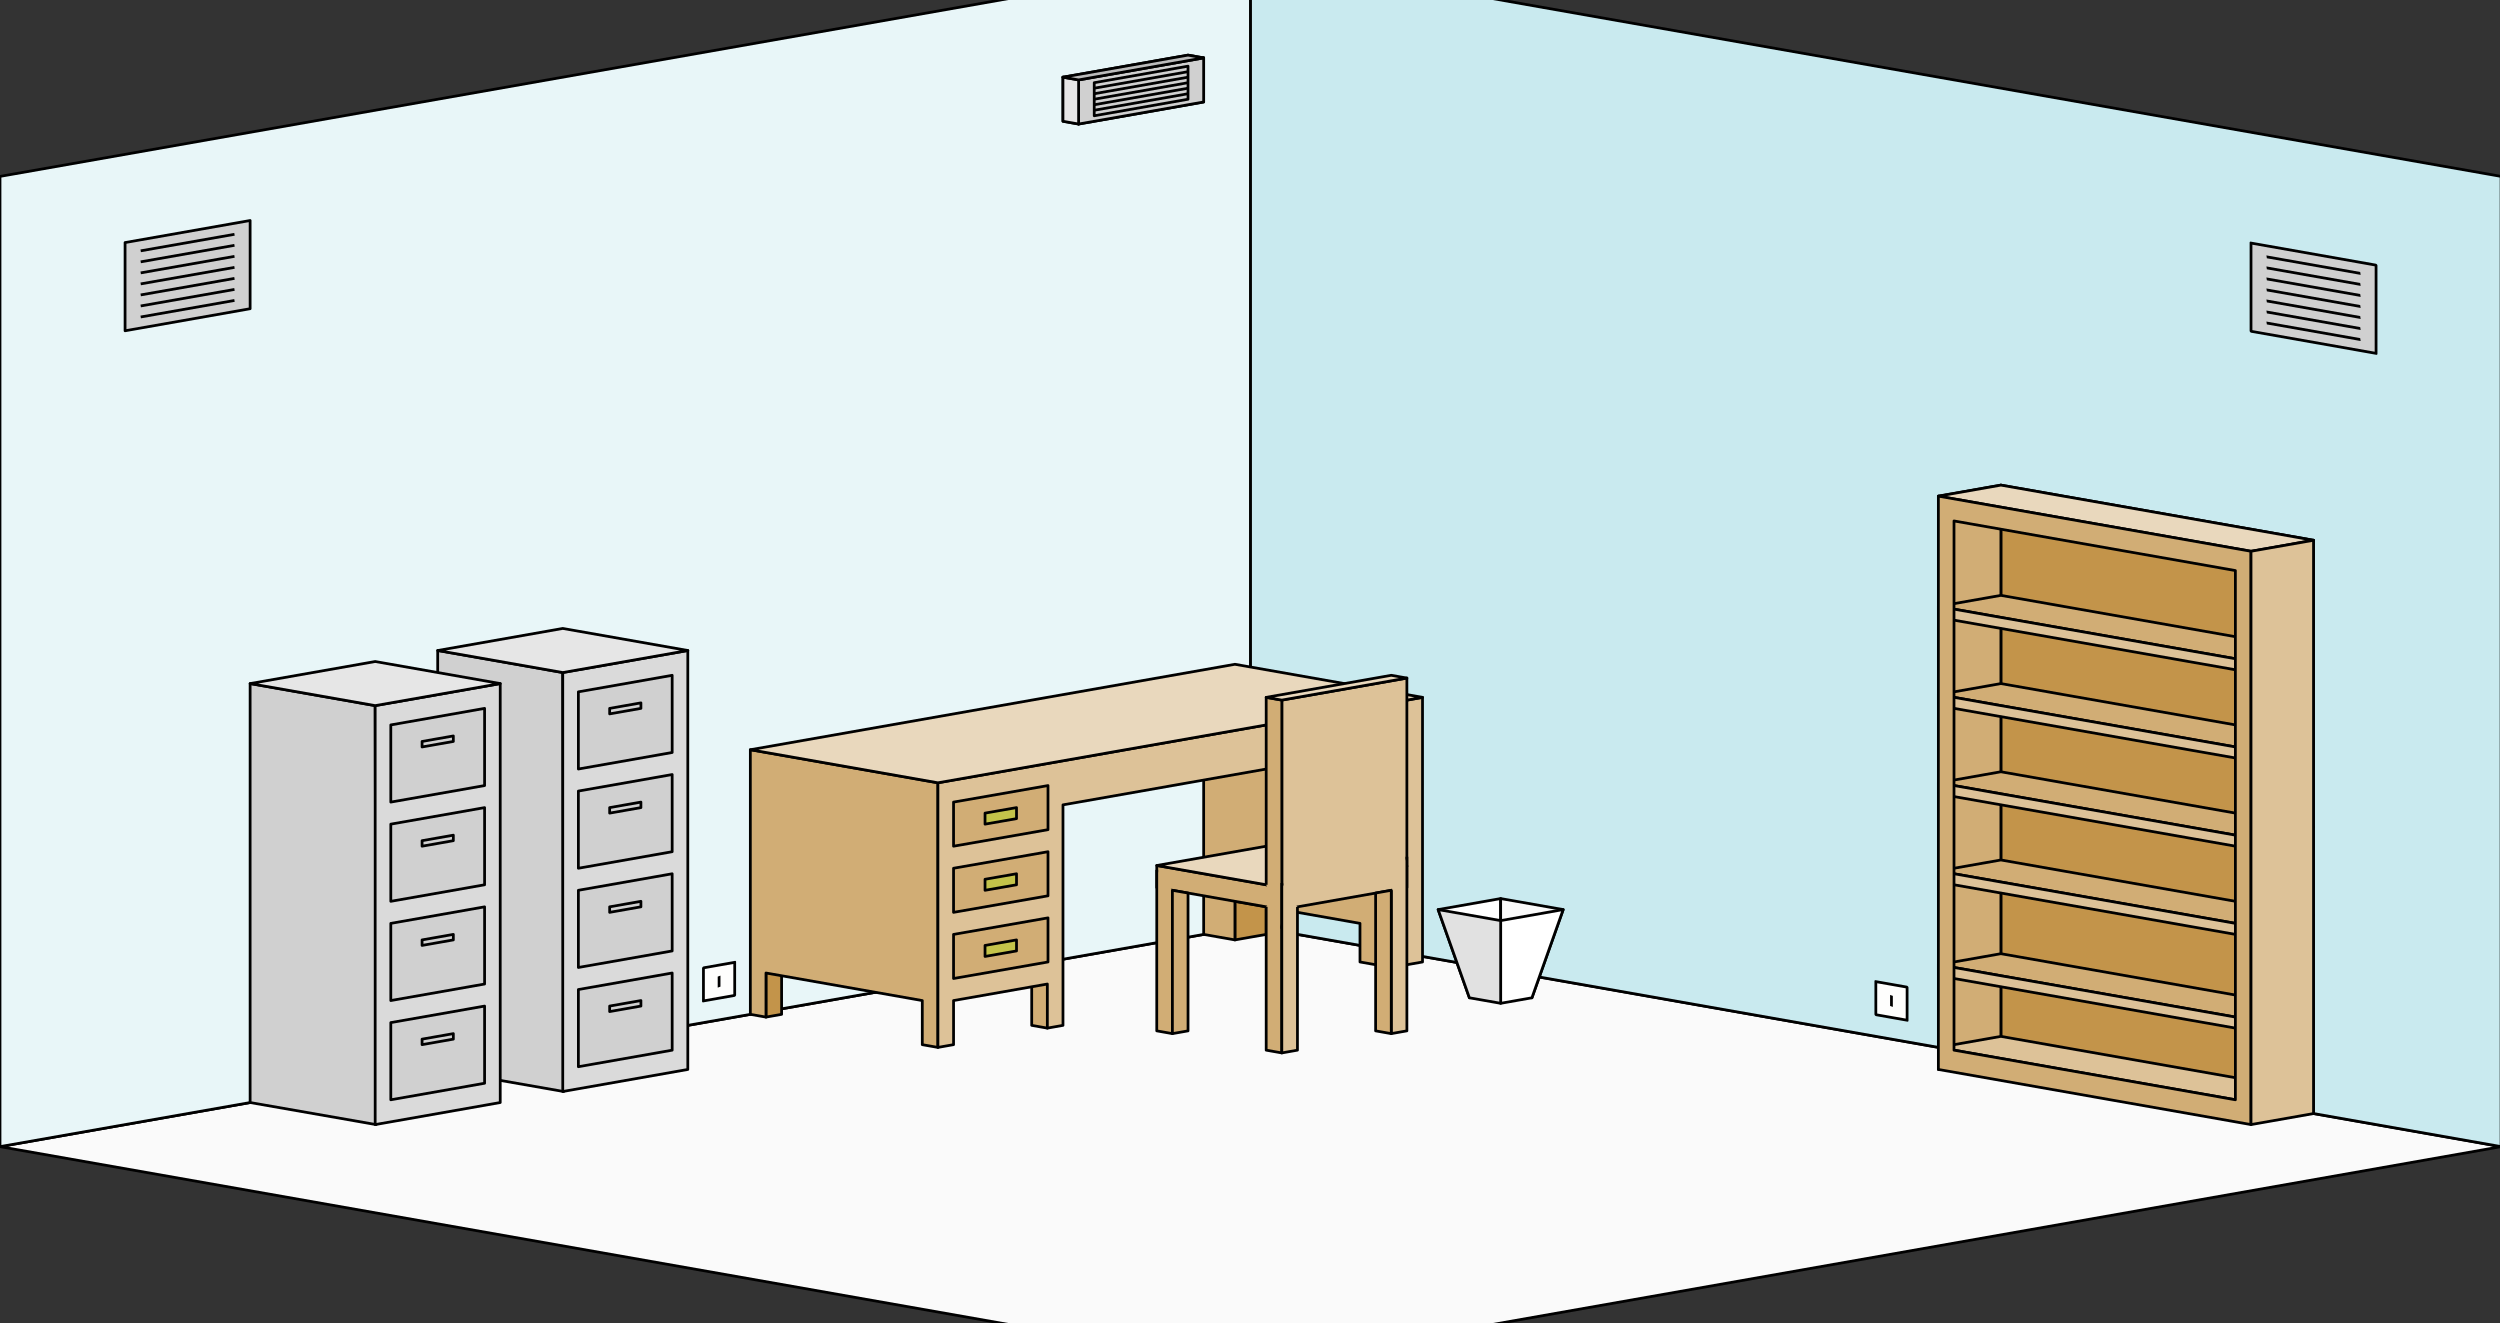 <?xml version="1.0" encoding="UTF-8" standalone="no"?>
<svg
   xmlns:dc="http://purl.org/dc/elements/1.1/"
   xmlns:cc="http://creativecommons.org/ns#"
   xmlns:rdf="http://www.w3.org/1999/02/22-rdf-syntax-ns#"
   xmlns:svg="http://www.w3.org/2000/svg"
   xmlns="http://www.w3.org/2000/svg"
   xmlns:sodipodi="http://sodipodi.sourceforge.net/DTD/sodipodi-0.dtd"
   xmlns:inkscape="http://www.inkscape.org/namespaces/inkscape"
   version="1.1"
   width="907"
   height="480"
   viewBox="0 0 239.977 127"
   id="room"
   sodipodi:docname="1_Office-A.svg"
   inkscape:version="0.92.4 (5da689c313, 2019-01-14)">
  <rect x="0" y="0" width="239.977" height="127" fill="#333333" stroke="none"/>
  <sodipodi:namedview
     pagecolor="#ffffff"
     bordercolor="#666666"
     borderopacity="1"
     objecttolerance="10"
     gridtolerance="10"
     guidetolerance="10"
     inkscape:pageopacity="0"
     inkscape:pageshadow="2"
     inkscape:window-width="1920"
     inkscape:window-height="1017"
     id="namedview1064"
     showgrid="true"
     inkscape:zoom="1.153125"
     inkscape:cx="486.65942"
     inkscape:cy="209.5547"
     inkscape:window-x="1352"
     inkscape:window-y="-8"
     inkscape:window-maximized="1"
     inkscape:current-layer="room"
     borderlayer="true"
     showguides="false">
    <inkscape:grid
       type="axonomgrid"
       id="grid1611"
       units="px"
       empspacing="4"
       spacingy="0.529"
       gridanglex="10"
       gridanglez="10"
       empcolor="#4040ff"
       empopacity="0.251"
       color="#ff4040"
       opacity="0.125" />
  </sodipodi:namedview>
  <defs
     id="defs2" />
  <path
     style="display:inline;fill:#fafafa;fill-opacity:1;stroke:#000000;stroke-width:0.265;stroke-linecap:butt;stroke-linejoin:round;stroke-miterlimit:4;stroke-dasharray:none;stroke-opacity:1"
     d="M 0,110.067 120.042,131.233 240.084,110.067 120.042,88.9 Z"
     id="path2911"
     inkscape:connector-curvature="0"
     sodipodi:nodetypes="ccccc"
     onclick="Game.Dialogue.Play('Game.json','Interact_Floor');" />
  <path
     style="display:inline;fill:#e8f6f8;fill-opacity:1;stroke:#000000;stroke-width:0.265;stroke-linecap:butt;stroke-linejoin:round;stroke-miterlimit:4;stroke-dasharray:none;stroke-opacity:1"
     d="M 120.042,88.9 V -4.233 L 0,16.933 v 93.133 z"
     id="path2894"
     inkscape:connector-curvature="0"
     sodipodi:nodetypes="ccccc"
     onclick="Game.Dialogue.Play('Game.json','Interact_Wall');" />
  <path
     style="display:inline;fill:#c9eaef;fill-opacity:1;stroke:#000000;stroke-width:0.265;stroke-linecap:butt;stroke-linejoin:round;stroke-miterlimit:4;stroke-dasharray:none;stroke-opacity:1"
     d="M 120.042,88.9 V -4.233 L 240.084,16.933 v 93.133 z"
     id="path2894-1"
     inkscape:connector-curvature="0"
     sodipodi:nodetypes="ccccc"
     onclick="Game.Dialogue.Play('Game.json','Interact_Wall');" />
  <g
     id="g1795"
     style="display:inline;stroke-width:0.265;stroke-linecap:butt;stroke-linejoin:round;stroke-miterlimit:4;stroke-dasharray:none"
     transform="matrix(1,0.353,0,1,78.027,-211.275)"
     onclick="Game.Dialogue.Play('Game.json','Interact_Outlet');">
    <path
       inkscape:connector-curvature="0"
       id="path1777"
       d="m 102.036,272.658 3.001,-0.529 v -3.175 l -3.001,0.529 z"
       style="fill:#fefefd;fill-opacity:1;stroke:#000000;stroke-width:0.265;stroke-linecap:butt;stroke-linejoin:round;stroke-miterlimit:4;stroke-dasharray:none;stroke-opacity:1" />
    <path
       inkscape:connector-curvature="0"
       id="path1783"
       d="m 103.536,270.277 v 1.058"
       style="fill:none;stroke:#000000;stroke-width:0.265;stroke-linecap:butt;stroke-linejoin:round;stroke-miterlimit:4;stroke-dasharray:none;stroke-opacity:1" />
  </g>
  <g
     transform="translate(-58.521,-171.852)"
     id="g1151"
     style="display:inline;stroke-width:0.265;stroke-linecap:butt;stroke-linejoin:round;stroke-miterlimit:4;stroke-dasharray:none"
     onclick="Game['Events__Game']['Interact_Speaker']()">
    <path
       inkscape:connector-curvature="0"
       id="path1155"
       d="m 174.061,177.408 v 4.233 l -12.004,2.117 v -4.233 z"
       style="fill:none;stroke:#000000;stroke-width:0.265;stroke-linecap:butt;stroke-linejoin:round;stroke-miterlimit:4;stroke-dasharray:none;stroke-opacity:1" />
    <path
       inkscape:connector-curvature="0"
       id="path1157"
       d="m 163.557,179.79 9.003,-1.587 v 3.175 l -9.003,1.587 z"
       style="fill:none;stroke:#000000;stroke-width:0.265;stroke-linecap:butt;stroke-linejoin:round;stroke-miterlimit:4;stroke-dasharray:none;stroke-opacity:1" />
    <path
       inkscape:connector-curvature="0"
       id="path1165"
       d="m 163.557,180.319 9.003,-1.587"
       style="fill:none;stroke:#000000;stroke-width:0.265;stroke-linecap:butt;stroke-linejoin:round;stroke-miterlimit:4;stroke-dasharray:none;stroke-opacity:1" />
    <path
       inkscape:connector-curvature="0"
       id="path1167"
       d="m 163.557,180.848 9.003,-1.587"
       style="fill:none;stroke:#000000;stroke-width:0.265;stroke-linecap:butt;stroke-linejoin:round;stroke-miterlimit:4;stroke-dasharray:none;stroke-opacity:1" />
    <path
       inkscape:connector-curvature="0"
       id="path1169"
       d="m 163.557,181.377 9.003,-1.587"
       style="fill:none;stroke:#000000;stroke-width:0.265;stroke-linecap:butt;stroke-linejoin:round;stroke-miterlimit:4;stroke-dasharray:none;stroke-opacity:1" />
    <path
       inkscape:connector-curvature="0"
       id="path1171"
       d="m 163.557,181.906 9.003,-1.587"
       style="fill:none;stroke:#000000;stroke-width:0.265;stroke-linecap:butt;stroke-linejoin:round;stroke-miterlimit:4;stroke-dasharray:none;stroke-opacity:1" />
    <path
       inkscape:connector-curvature="0"
       id="path1173"
       d="m 163.557,182.435 9.003,-1.587"
       style="fill:none;stroke:#000000;stroke-width:0.265;stroke-linecap:butt;stroke-linejoin:round;stroke-miterlimit:4;stroke-dasharray:none;stroke-opacity:1" />
    <path
       inkscape:connector-curvature="0"
       id="path1179"
       d="m 162.057,179.525 -1.501,-0.265 v 4.233 l 1.501,0.265 z"
       style="fill:none;stroke:#000000;stroke-width:0.265;stroke-linecap:butt;stroke-linejoin:round;stroke-miterlimit:4;stroke-dasharray:none;stroke-opacity:1" />
    <path
       inkscape:connector-curvature="0"
       id="path1181"
       d="m 174.061,177.408 -1.501,-0.265 -12.004,2.117 1.501,0.265 z"
       style="fill:none;stroke:#000000;stroke-width:0.265;stroke-linecap:butt;stroke-linejoin:round;stroke-miterlimit:4;stroke-dasharray:none;stroke-opacity:1" />
    <path
       inkscape:connector-curvature="0"
       id="path1155-8"
       d="m 174.061,177.408 v 4.233 l -12.004,2.117 v -4.233 z"
       style="fill:#d0d0d0;fill-opacity:1;stroke:#000000;stroke-width:0.265;stroke-linecap:butt;stroke-linejoin:round;stroke-miterlimit:4;stroke-dasharray:none;stroke-opacity:1" />
    <path
       inkscape:connector-curvature="0"
       id="path1157-1"
       d="m 163.557,179.79 9.003,-1.587 v 3.175 l -9.003,1.587 z"
       style="fill:none;stroke:#000000;stroke-width:0.265;stroke-linecap:butt;stroke-linejoin:round;stroke-miterlimit:4;stroke-dasharray:none;stroke-opacity:1" />
    <path
       inkscape:connector-curvature="0"
       id="path1165-8"
       d="m 163.557,180.319 9.003,-1.587"
       style="fill:none;stroke:#000000;stroke-width:0.265;stroke-linecap:butt;stroke-linejoin:round;stroke-miterlimit:4;stroke-dasharray:none;stroke-opacity:1" />
    <path
       inkscape:connector-curvature="0"
       id="path1167-9"
       d="m 163.557,180.848 9.003,-1.587"
       style="fill:none;stroke:#000000;stroke-width:0.265;stroke-linecap:butt;stroke-linejoin:round;stroke-miterlimit:4;stroke-dasharray:none;stroke-opacity:1" />
    <path
       inkscape:connector-curvature="0"
       id="path1169-1"
       d="m 163.557,181.377 9.003,-1.587"
       style="fill:none;stroke:#000000;stroke-width:0.265;stroke-linecap:butt;stroke-linejoin:round;stroke-miterlimit:4;stroke-dasharray:none;stroke-opacity:1" />
    <path
       inkscape:connector-curvature="0"
       id="path1171-7"
       d="m 163.557,181.906 9.003,-1.587"
       style="fill:none;stroke:#000000;stroke-width:0.265;stroke-linecap:butt;stroke-linejoin:round;stroke-miterlimit:4;stroke-dasharray:none;stroke-opacity:1" />
    <path
       inkscape:connector-curvature="0"
       id="path1173-5"
       d="m 163.557,182.435 9.003,-1.587"
       style="fill:none;stroke:#000000;stroke-width:0.265;stroke-linecap:butt;stroke-linejoin:round;stroke-miterlimit:4;stroke-dasharray:none;stroke-opacity:1" />
    <path
       inkscape:connector-curvature="0"
       id="path1179-4"
       d="m 162.057,179.525 -1.501,-0.265 v 4.233 l 1.501,0.265 z"
       style="fill:#e6e6e6;fill-opacity:1;stroke:#000000;stroke-width:0.265;stroke-linecap:butt;stroke-linejoin:round;stroke-miterlimit:4;stroke-dasharray:none;stroke-opacity:1" />
    <path
       inkscape:connector-curvature="0"
       id="path1181-0"
       d="m 174.061,177.408 -1.501,-0.265 -12.004,2.117 1.501,0.265 z"
       style="fill:#bbbbbb;fill-opacity:1;stroke:#000000;stroke-width:0.265;stroke-linecap:butt;stroke-linejoin:round;stroke-miterlimit:4;stroke-dasharray:none;stroke-opacity:1" />
  </g>
  <g
     transform="translate(-126.044,-160.475)"
     id="g1161"
     style="display:inline;stroke-width:0.265;stroke-linecap:butt;stroke-linejoin:round;stroke-miterlimit:4;stroke-dasharray:none"
     onclick="Game['Events__Game']['Interact_Air-Vent']()">
    <path
       inkscape:connector-curvature="0"
       id="path1222"
       d="m 150.053,181.642 v 8.467 l -12.004,2.117 v -8.467 z"
       style="fill:#d0d0d0;fill-opacity:1;stroke:#000000;stroke-width:0.265;stroke-linecap:butt;stroke-linejoin:round;stroke-miterlimit:4;stroke-dasharray:none;stroke-opacity:1" />
    <path
       inkscape:connector-curvature="0"
       id="path1224"
       d="m 139.549,184.552 9.003,-1.587"
       style="fill:none;stroke:#000000;stroke-width:0.265;stroke-linecap:butt;stroke-linejoin:round;stroke-miterlimit:4;stroke-dasharray:none;stroke-opacity:1" />
    <path
       inkscape:connector-curvature="0"
       id="path1226"
       d="m 139.549,185.61 9.003,-1.587"
       style="fill:none;stroke:#000000;stroke-width:0.265;stroke-linecap:butt;stroke-linejoin:round;stroke-miterlimit:4;stroke-dasharray:none;stroke-opacity:1" />
    <path
       inkscape:connector-curvature="0"
       id="path1228"
       d="m 139.549,186.669 9.003,-1.587"
       style="fill:none;stroke:#000000;stroke-width:0.265;stroke-linecap:butt;stroke-linejoin:round;stroke-miterlimit:4;stroke-dasharray:none;stroke-opacity:1" />
    <path
       inkscape:connector-curvature="0"
       id="path1230"
       d="m 139.549,187.727 9.003,-1.587"
       style="fill:none;stroke:#000000;stroke-width:0.265;stroke-linecap:butt;stroke-linejoin:round;stroke-miterlimit:4;stroke-dasharray:none;stroke-opacity:1" />
    <path
       inkscape:connector-curvature="0"
       id="path1232"
       d="m 139.549,188.785 9.003,-1.587"
       style="fill:none;stroke:#000000;stroke-width:0.265;stroke-linecap:butt;stroke-linejoin:round;stroke-miterlimit:4;stroke-dasharray:none;stroke-opacity:1" />
    <path
       inkscape:connector-curvature="0"
       id="path1234"
       d="m 139.549,189.844 9.003,-1.587"
       style="fill:none;stroke:#000000;stroke-width:0.265;stroke-linecap:butt;stroke-linejoin:round;stroke-miterlimit:4;stroke-dasharray:none;stroke-opacity:1" />
    <path
       inkscape:connector-curvature="0"
       id="path1236"
       d="m 139.549,190.902 9.003,-1.587"
       style="fill:none;stroke:#000000;stroke-width:0.265;stroke-linecap:butt;stroke-linejoin:round;stroke-miterlimit:4;stroke-dasharray:none;stroke-opacity:1" />
  </g>
  <g
     style="display:inline;stroke-width:0.265;stroke-linecap:butt;stroke-linejoin:round;stroke-miterlimit:4;stroke-dasharray:none"
     transform="matrix(1,0.353,0,1,78.027,-209.158)"
     id="g1161-7"
     onclick="Game['Events__Game']['Interact_Air-Vent']()">
    <path
       inkscape:connector-curvature="0"
       id="path1222-4"
       d="m 150.053,181.642 v 8.467 l -12.004,2.117 v -8.467 z"
       style="fill:#d0d0d0;fill-opacity:1;stroke:#000000;stroke-width:0.265;stroke-linecap:butt;stroke-linejoin:round;stroke-miterlimit:4;stroke-dasharray:none;stroke-opacity:1" />
    <path
       inkscape:connector-curvature="0"
       id="path1224-1"
       d="m 139.549,184.552 9.003,-1.587"
       style="fill:none;stroke:#000000;stroke-width:0.265;stroke-linecap:butt;stroke-linejoin:round;stroke-miterlimit:4;stroke-dasharray:none;stroke-opacity:1" />
    <path
       inkscape:connector-curvature="0"
       id="path1226-0"
       d="m 139.549,185.61 9.003,-1.587"
       style="fill:none;stroke:#000000;stroke-width:0.265;stroke-linecap:butt;stroke-linejoin:round;stroke-miterlimit:4;stroke-dasharray:none;stroke-opacity:1" />
    <path
       inkscape:connector-curvature="0"
       id="path1228-3"
       d="m 139.549,186.669 9.003,-1.587"
       style="fill:none;stroke:#000000;stroke-width:0.265;stroke-linecap:butt;stroke-linejoin:round;stroke-miterlimit:4;stroke-dasharray:none;stroke-opacity:1" />
    <path
       inkscape:connector-curvature="0"
       id="path1230-1"
       d="m 139.549,187.727 9.003,-1.587"
       style="fill:none;stroke:#000000;stroke-width:0.265;stroke-linecap:butt;stroke-linejoin:round;stroke-miterlimit:4;stroke-dasharray:none;stroke-opacity:1" />
    <path
       inkscape:connector-curvature="0"
       id="path1232-2"
       d="m 139.549,188.785 9.003,-1.587"
       style="fill:none;stroke:#000000;stroke-width:0.265;stroke-linecap:butt;stroke-linejoin:round;stroke-miterlimit:4;stroke-dasharray:none;stroke-opacity:1" />
    <path
       inkscape:connector-curvature="0"
       id="path1234-6"
       d="m 139.549,189.844 9.003,-1.587"
       style="fill:none;stroke:#000000;stroke-width:0.265;stroke-linecap:butt;stroke-linejoin:round;stroke-miterlimit:4;stroke-dasharray:none;stroke-opacity:1" />
    <path
       inkscape:connector-curvature="0"
       id="path1236-4"
       d="m 139.549,190.902 9.003,-1.587"
       style="fill:none;stroke:#000000;stroke-width:0.265;stroke-linecap:butt;stroke-linejoin:round;stroke-miterlimit:4;stroke-dasharray:none;stroke-opacity:1" />
  </g>
  <g
     id="g1279"
     style="stroke-width:0.265;stroke-linecap:butt;stroke-linejoin:round;stroke-miterlimit:4;stroke-dasharray:none"
     transform="translate(-12.004,2.117)">
    <g
       id="g2288"
       onclick="Game.Dialogue.Play('Game.json','Interact_Desk_Corner');">
      <path
         inkscape:connector-curvature="0"
         id="path1281"
         d="m 130.546,88.106 3.001,-0.529 v -3.704 l -3.001,0.529 z"
         style="fill:#c3944a;fill-opacity:1;stroke:#000000;stroke-width:0.265;stroke-linecap:butt;stroke-linejoin:round;stroke-miterlimit:4;stroke-dasharray:none;stroke-opacity:1" />
      <path
         style="fill:#d1ad75;fill-opacity:1;stroke:#000000;stroke-width:0.265;stroke-linecap:butt;stroke-linejoin:round;stroke-miterlimit:4;stroke-dasharray:none;stroke-opacity:1"
         d="m 145.551,90.752 -3.001,-0.529 v -3.704 l -12.004,-2.117 v 3.704 l -3.001,-0.529 V 66.41 l 18.006,3.175 z"
         id="path1043"
         inkscape:connector-curvature="0"
         sodipodi:nodetypes="ccccccccc" />
      <path
         style="fill:#c3944a;fill-opacity:1;stroke:#000000;stroke-width:0.265;stroke-linecap:butt;stroke-linejoin:round;stroke-miterlimit:4;stroke-dasharray:none;stroke-opacity:1"
         d="m 85.53,95.515 1.501,-0.265 v -4.233 l -1.501,0.265 z"
         id="path1260"
         inkscape:connector-curvature="0" />
      <path
         style="fill:#d1ad75;fill-opacity:1;stroke:#000000;stroke-width:0.265;stroke-linecap:butt;stroke-linejoin:round;stroke-miterlimit:4;stroke-dasharray:none;stroke-opacity:1"
         d="m 102.036,98.425 v -25.4 l -18.006,-3.175 v 25.4 l 1.501,0.265 v -4.233 l 15.005,2.646 v 4.233 z"
         id="path1039"
         inkscape:connector-curvature="0"
         sodipodi:nodetypes="ccccccccc" />
      <path
         style="fill:#d1ad75;fill-opacity:1;stroke:#000000;stroke-width:0.265;stroke-linecap:butt;stroke-linejoin:round;stroke-miterlimit:4;stroke-dasharray:none;stroke-opacity:1"
         d="m 112.54,96.573 -1.501,-0.265 v -4.233 l 1.501,0.265 z"
         id="path1262"
         inkscape:connector-curvature="0" />
      <path
         style="fill:#ddc298;fill-opacity:1;stroke:#000000;stroke-width:0.265;stroke-linecap:butt;stroke-linejoin:round;stroke-miterlimit:4;stroke-dasharray:none;stroke-opacity:1"
         d="m 102.036,98.425 1.501,-0.265 v -4.233 l 9.003,-1.587 v 4.233 l 1.501,-0.265 V 75.142 l 31.511,-5.556 v 21.167 l 3.001,-0.529 V 64.823 L 102.036,73.025 Z"
         id="path1041"
         inkscape:connector-curvature="0"
         sodipodi:nodetypes="ccccccccccccc" />
      <path
         style="fill:#e9d8bd;fill-opacity:1;stroke:#000000;stroke-width:0.265;stroke-linecap:butt;stroke-linejoin:round;stroke-miterlimit:4;stroke-dasharray:none;stroke-opacity:1"
         d="m 84.029,69.85 46.516,-8.202 18.006,3.175 -46.516,8.202 z"
         id="path1045"
         inkscape:connector-curvature="0" />
    </g>
    <g
       id="g1787-8"
       style="display:inline;stroke-width:0.265;stroke-linecap:butt;stroke-linejoin:round;stroke-miterlimit:4;stroke-dasharray:none"
       transform="translate(-20.702,-185.346)"
       onclick="Game.Items.Open('Desk_Top','The top drawer of the desk...')">
      <path
         id="path876-8-3"
         d="m 124.238,260.223 9.066,-1.587 v 4.233 l -9.066,1.587 z"
         style="fill:#d1ad75;fill-opacity:1;stroke:#000000;stroke-width:0.265;stroke-linecap:butt;stroke-linejoin:round;stroke-miterlimit:4;stroke-dasharray:none;stroke-opacity:1"
         inkscape:connector-curvature="0" />
      <path
         id="path880-3-6"
         d="m 127.26,261.281 3.022,-0.529 v 1.058 l -3.022,0.529 z"
         style="fill:#c3c34a;fill-opacity:1;stroke:#000000;stroke-width:0.265;stroke-linecap:butt;stroke-linejoin:round;stroke-miterlimit:4;stroke-dasharray:none;stroke-opacity:1"
         inkscape:connector-curvature="0" />
    </g>
    <g
       id="g1787-6"
       style="display:inline;stroke-width:0.265;stroke-linecap:butt;stroke-linejoin:round;stroke-miterlimit:4;stroke-dasharray:none"
       transform="translate(-20.702,-178.996)"
       onclick="Game.Items.Open('Desk_Middle','The middle drawer of the desk...')">
      <path
         id="path876-8-5"
         d="m 124.238,260.223 9.066,-1.587 v 4.233 l -9.066,1.587 z"
         style="fill:#d1ad75;fill-opacity:1;stroke:#000000;stroke-width:0.265;stroke-linecap:butt;stroke-linejoin:round;stroke-miterlimit:4;stroke-dasharray:none;stroke-opacity:1"
         inkscape:connector-curvature="0" />
      <path
         id="path880-3-66"
         d="m 127.26,261.281 3.022,-0.529 v 1.058 l -3.022,0.529 z"
         style="fill:#c3c34a;fill-opacity:1;stroke:#000000;stroke-width:0.265;stroke-linecap:butt;stroke-linejoin:round;stroke-miterlimit:4;stroke-dasharray:none;stroke-opacity:1"
         inkscape:connector-curvature="0" />
    </g>
    <g
       id="g1787-0"
       style="display:inline;stroke-width:0.265;stroke-linecap:butt;stroke-linejoin:round;stroke-miterlimit:4;stroke-dasharray:none"
       transform="translate(-20.702,-172.646)"
       onclick="Game.Items.Open('Desk_Bottom','The bottom drawer of the desk...')">
      <path
         id="path876-8-7"
         d="m 124.238,260.223 9.066,-1.587 v 4.233 l -9.066,1.587 z"
         style="fill:#d1ad75;fill-opacity:1;stroke:#000000;stroke-width:0.265;stroke-linecap:butt;stroke-linejoin:round;stroke-miterlimit:4;stroke-dasharray:none;stroke-opacity:1"
         inkscape:connector-curvature="0" />
      <path
         id="path880-3-1"
         d="m 127.26,261.281 3.022,-0.529 v 1.058 l -3.022,0.529 z"
         style="fill:#c3c34a;fill-opacity:1;stroke:#000000;stroke-width:0.265;stroke-linecap:butt;stroke-linejoin:round;stroke-miterlimit:4;stroke-dasharray:none;stroke-opacity:1"
         inkscape:connector-curvature="0" />
    </g>
  </g>
  <g
     transform="translate(2e-6,-5.53e-6)"
     id="g1184-2"
     style="stroke-width:0.265;stroke-linecap:butt;stroke-linejoin:round;stroke-miterlimit:4;stroke-dasharray:none"
     onclick="">
    <g
       id="g2298"
       onclick="Game.Dialogue.Play('Game.json','Interact_File-Cabinet');">
      <path
         style="fill:#d0d0d0;fill-opacity:1;stroke:#000000;stroke-width:0.265;stroke-linecap:butt;stroke-linejoin:round;stroke-miterlimit:4;stroke-dasharray:none;stroke-opacity:1"
         d="M 42.015,102.658 54.103,104.775 54.019,64.558 42.015,62.442 Z"
         id="path1108-0"
         inkscape:connector-curvature="0"
         sodipodi:nodetypes="ccccc" />
      <path
         style="fill:#dadada;fill-opacity:1;stroke:#000000;stroke-width:0.265;stroke-linecap:butt;stroke-linejoin:round;stroke-miterlimit:4;stroke-dasharray:none;stroke-opacity:1"
         d="M 54.019,64.558 66.023,62.442 V 102.658 L 54.019,104.775 Z"
         id="path1110-0"
         inkscape:connector-curvature="0"
         sodipodi:nodetypes="ccccc" />
      <path
         style="fill:#e6e6e6;fill-opacity:1;stroke:#000000;stroke-width:0.265;stroke-linecap:butt;stroke-linejoin:round;stroke-miterlimit:4;stroke-dasharray:none;stroke-opacity:1"
         d="m 42.015,62.442 12.004,-2.117 12.004,2.117 -12.004,2.117 z"
         id="path1112-9"
         inkscape:connector-curvature="0" />
    </g>
    <g
       id="g1167-8"
       style="stroke-width:0.265;stroke-linecap:butt;stroke-linejoin:round;stroke-miterlimit:4;stroke-dasharray:none"
       onclick="Game.Items.Open('File-Cabinet-2_1','The top drawer of the file cabinet on the right...')">
      <path
         style="fill:#d0d0d0;fill-opacity:1;stroke:#000000;stroke-width:0.265;stroke-linecap:butt;stroke-linejoin:round;stroke-miterlimit:4;stroke-dasharray:none;stroke-opacity:1"
         d="m 55.519,73.819 9.003,-1.587 v -7.408 l -9.003,1.587 z"
         id="path1114-130-3"
         inkscape:connector-curvature="0" />
      <path
         style="fill:none;stroke:#000000;stroke-width:0.265;stroke-linecap:butt;stroke-linejoin:round;stroke-miterlimit:4;stroke-dasharray:none;stroke-opacity:1"
         d="m 58.521,67.998 3.001,-0.529 v 0.529 l -3.001,0.529 z"
         id="path1145-5"
         inkscape:connector-curvature="0" />
    </g>
    <g
       id="g1163-0"
       style="stroke-width:0.265;stroke-linecap:butt;stroke-linejoin:round;stroke-miterlimit:4;stroke-dasharray:none"
       onclick="Game.Items.Open('File-Cabinet-2_2','The second drawer of the file cabinet on the right...')">
      <path
         style="fill:#d0d0d0;fill-opacity:1;stroke:#000000;stroke-width:0.265;stroke-linecap:butt;stroke-linejoin:round;stroke-miterlimit:4;stroke-dasharray:none;stroke-opacity:1"
         d="m 55.519,83.344 9.003,-1.587 v -7.408 l -9.003,1.587 z"
         id="path1114-13-3"
         inkscape:connector-curvature="0" />
      <path
         style="fill:none;stroke:#000000;stroke-width:0.265;stroke-linecap:butt;stroke-linejoin:round;stroke-miterlimit:4;stroke-dasharray:none;stroke-opacity:1"
         d="m 58.521,77.523 3.001,-0.529 v 0.529 l -3.001,0.529 z"
         id="path1147-2"
         inkscape:connector-curvature="0" />
    </g>
    <g
       id="g1159-4"
       style="stroke-width:0.265;stroke-linecap:butt;stroke-linejoin:round;stroke-miterlimit:4;stroke-dasharray:none"
       onclick="Game.Items.Open('File-Cabinet-2_3','The third drawer of the file cabinet on the right...')">
      <path
         style="fill:#d0d0d0;fill-opacity:1;stroke:#000000;stroke-width:0.265;stroke-linecap:butt;stroke-linejoin:round;stroke-miterlimit:4;stroke-dasharray:none;stroke-opacity:1"
         d="m 55.519,92.869 9.003,-1.587 v -7.408 l -9.003,1.587 z"
         id="path1114-1-0"
         inkscape:connector-curvature="0" />
      <path
         style="fill:none;stroke:#000000;stroke-width:0.265;stroke-linecap:butt;stroke-linejoin:round;stroke-miterlimit:4;stroke-dasharray:none;stroke-opacity:1"
         d="m 58.521,87.048 3.001,-0.529 v 0.529 l -3.001,0.529 z"
         id="path1149-6"
         inkscape:connector-curvature="0" />
    </g>
    <g
       id="g1155-7"
       style="stroke-width:0.265;stroke-linecap:butt;stroke-linejoin:round;stroke-miterlimit:4;stroke-dasharray:none"
       onclick="Game.Items.Open('File-Cabinet-2_4','The bottom drawer of the file cabinet on the right...')">
      <path
         style="fill:#d0d0d0;fill-opacity:1;stroke:#000000;stroke-width:0.265;stroke-linecap:butt;stroke-linejoin:round;stroke-miterlimit:4;stroke-dasharray:none;stroke-opacity:1"
         d="m 55.519,102.394 9.003,-1.587 v -7.408 l -9.003,1.587 z"
         id="path1114-7"
         inkscape:connector-curvature="0" />
      <path
         style="fill:none;stroke:#000000;stroke-width:0.265;stroke-linecap:butt;stroke-linejoin:round;stroke-miterlimit:4;stroke-dasharray:none;stroke-opacity:1"
         d="m 58.521,96.573 3.001,-0.529 v 0.529 l -3.001,0.529 z"
         id="path1151-5"
         inkscape:connector-curvature="0" />
    </g>
  </g>
  <g
     id="g1184"
     style="stroke-width:0.265;stroke-linecap:butt;stroke-linejoin:round;stroke-miterlimit:4;stroke-dasharray:none"
     transform="translate(-18.006,3.175)">
    <g
       id="g2293"
       onclick="Game.Dialogue.Play('Game.json','Interact_File-Cabinet');">
      <path
         style="fill:#d0d0d0;fill-opacity:1;stroke:#000000;stroke-width:0.265;stroke-linecap:butt;stroke-linejoin:round;stroke-miterlimit:4;stroke-dasharray:none;stroke-opacity:1"
         d="M 42.015,102.658 54.103,104.775 54.019,64.558 42.015,62.442 Z"
         id="path1108"
         inkscape:connector-curvature="0"
         sodipodi:nodetypes="ccccc" />
      <path
         style="fill:#dadada;fill-opacity:1;stroke:#000000;stroke-width:0.265;stroke-linecap:butt;stroke-linejoin:round;stroke-miterlimit:4;stroke-dasharray:none;stroke-opacity:1"
         d="M 54.019,64.558 66.023,62.442 V 102.658 L 54.019,104.775 Z"
         id="path1110"
         inkscape:connector-curvature="0"
         sodipodi:nodetypes="ccccc" />
      <path
         style="fill:#e6e6e6;fill-opacity:1;stroke:#000000;stroke-width:0.265;stroke-linecap:butt;stroke-linejoin:round;stroke-miterlimit:4;stroke-dasharray:none;stroke-opacity:1"
         d="m 42.015,62.442 12.004,-2.117 12.004,2.117 -12.004,2.117 z"
         id="path1112"
         inkscape:connector-curvature="0" />
    </g>
    <g
       id="g1167"
       style="stroke-width:0.265;stroke-linecap:butt;stroke-linejoin:round;stroke-miterlimit:4;stroke-dasharray:none"
       onclick="Game.Items.Open('File-Cabinet-1_1','The top drawer of the file cabinet on the left...')">
      <path
         style="fill:#d0d0d0;fill-opacity:1;stroke:#000000;stroke-width:0.265;stroke-linecap:butt;stroke-linejoin:round;stroke-miterlimit:4;stroke-dasharray:none;stroke-opacity:1"
         d="m 55.519,73.819 9.003,-1.587 v -7.408 l -9.003,1.587 z"
         id="path1114-130"
         inkscape:connector-curvature="0" />
      <path
         style="fill:none;stroke:#000000;stroke-width:0.265;stroke-linecap:butt;stroke-linejoin:round;stroke-miterlimit:4;stroke-dasharray:none;stroke-opacity:1"
         d="m 58.521,67.998 3.001,-0.529 v 0.529 l -3.001,0.529 z"
         id="path1145"
         inkscape:connector-curvature="0" />
    </g>
    <g
       id="g1163"
       style="stroke-width:0.265;stroke-linecap:butt;stroke-linejoin:round;stroke-miterlimit:4;stroke-dasharray:none"
       onclick="Game.Items.Open('File-Cabinet-1_2','The second drawer of the file cabinet on the left...')">
      <path
         style="fill:#d0d0d0;fill-opacity:1;stroke:#000000;stroke-width:0.265;stroke-linecap:butt;stroke-linejoin:round;stroke-miterlimit:4;stroke-dasharray:none;stroke-opacity:1"
         d="m 55.519,83.344 9.003,-1.587 v -7.408 l -9.003,1.587 z"
         id="path1114-13"
         inkscape:connector-curvature="0" />
      <path
         style="fill:none;stroke:#000000;stroke-width:0.265;stroke-linecap:butt;stroke-linejoin:round;stroke-miterlimit:4;stroke-dasharray:none;stroke-opacity:1"
         d="m 58.521,77.523 3.001,-0.529 v 0.529 l -3.001,0.529 z"
         id="path1147"
         inkscape:connector-curvature="0" />
    </g>
    <g
       id="g1159"
       style="stroke-width:0.265;stroke-linecap:butt;stroke-linejoin:round;stroke-miterlimit:4;stroke-dasharray:none"
       onclick="Game.Items.Open('File-Cabinet-1_3','The third drawer of the file cabinet on the left...')">
      <path
         style="fill:#d0d0d0;fill-opacity:1;stroke:#000000;stroke-width:0.265;stroke-linecap:butt;stroke-linejoin:round;stroke-miterlimit:4;stroke-dasharray:none;stroke-opacity:1"
         d="m 55.519,92.869 9.003,-1.587 v -7.408 l -9.003,1.587 z"
         id="path1114-1"
         inkscape:connector-curvature="0" />
      <path
         style="fill:none;stroke:#000000;stroke-width:0.265;stroke-linecap:butt;stroke-linejoin:round;stroke-miterlimit:4;stroke-dasharray:none;stroke-opacity:1"
         d="m 58.521,87.048 3.001,-0.529 v 0.529 l -3.001,0.529 z"
         id="path1149"
         inkscape:connector-curvature="0" />
    </g>
    <g
       id="g1155"
       style="stroke-width:0.265;stroke-linecap:butt;stroke-linejoin:round;stroke-miterlimit:4;stroke-dasharray:none"
       onclick="Game.Items.Open('File-Cabinet-1_4','The bottom drawer of the file cabinet on the left...')">
      <path
         style="fill:#d0d0d0;fill-opacity:1;stroke:#000000;stroke-width:0.265;stroke-linecap:butt;stroke-linejoin:round;stroke-miterlimit:4;stroke-dasharray:none;stroke-opacity:1"
         d="m 55.519,102.394 9.003,-1.587 v -7.408 l -9.003,1.587 z"
         id="path1114"
         inkscape:connector-curvature="0" />
      <path
         style="fill:none;stroke:#000000;stroke-width:0.265;stroke-linecap:butt;stroke-linejoin:round;stroke-miterlimit:4;stroke-dasharray:none;stroke-opacity:1"
         d="m 58.521,96.573 3.001,-0.529 v 0.529 l -3.001,0.529 z"
         id="path1151"
         inkscape:connector-curvature="0" />
    </g>
  </g>
  <g
     transform="matrix(-1,0,0,1,414.145,-169.471)"
     id="g1106-2"
     style="stroke-width:0.265;stroke-linecap:butt;stroke-linejoin:round;stroke-miterlimit:4;stroke-dasharray:none"
     onclick="Game.Items.Open('Trash-Can','There\'s a trash can by the desk.','')">
    <path
       sodipodi:nodetypes="ccccc"
       inkscape:connector-curvature="0"
       id="path893"
       d="m 276.097,256.783 -6.002,-1.058 v 8.996 l 3.001,0.529 z"
       style="fill:#ffffff;fill-opacity:1;stroke:#000000;stroke-width:0.265;stroke-linecap:butt;stroke-linejoin:round;stroke-miterlimit:4;stroke-dasharray:none;stroke-opacity:1" />
    <path
       sodipodi:nodetypes="ccccc"
       inkscape:connector-curvature="0"
       id="path891"
       d="m 270.095,255.725 -6.002,1.058 3.001,8.467 3.001,-0.529 z"
       style="fill:#fafafa;fill-opacity:1;stroke:#000000;stroke-width:0.265;stroke-linecap:butt;stroke-linejoin:round;stroke-miterlimit:4;stroke-dasharray:none;stroke-opacity:1" />
    <path
       sodipodi:nodetypes="ccccc"
       inkscape:connector-curvature="0"
       id="path889"
       d="m 264.093,256.783 3.001,8.467 3.001,0.529 v -7.938 z"
       style="fill:#ffffff;fill-opacity:1;stroke:#000000;stroke-width:0.265;stroke-linecap:butt;stroke-linejoin:round;stroke-miterlimit:4;stroke-dasharray:none;stroke-opacity:1" />
    <path
       sodipodi:nodetypes="ccccc"
       inkscape:connector-curvature="0"
       id="path887"
       d="m 273.096,265.25 3.001,-8.467 -6.002,1.058 v 7.938 z"
       style="fill:#e1e1e1;fill-opacity:1;stroke:#000000;stroke-width:0.265;stroke-linecap:butt;stroke-linejoin:round;stroke-miterlimit:4;stroke-dasharray:none;stroke-opacity:1" />
  </g>
  <g
     id="g1037"
     transform="matrix(-1,0,0,1,393.138,-6.879)"
     style="stroke-width:0.265;stroke-linecap:butt;stroke-linejoin:round;stroke-miterlimit:4;stroke-dasharray:none"
     onclick="Game.Dialogue.Play('Game.json','Interact_Desk-Chair');">
    <g
       transform="translate(42.015,-156.242)"
       id="g1100"
       style="stroke-width:0.265;stroke-linecap:butt;stroke-linejoin:round;stroke-miterlimit:4;stroke-dasharray:none">
      <path
         style="fill:#d1ad75;fill-opacity:1;stroke:#000000;stroke-width:0.265;stroke-linecap:butt;stroke-linejoin:round;stroke-miterlimit:4;stroke-dasharray:none;stroke-opacity:1"
         d="m 240.084,246.2 -12.004,2.117 v 2.117 l 12.004,-2.117 z"
         id="path7308"
         inkscape:connector-curvature="0" />
      <path
         style="fill:#ddc298;fill-opacity:1;stroke:#000000;stroke-width:0.265;stroke-linecap:butt;stroke-linejoin:round;stroke-miterlimit:4;stroke-dasharray:none;stroke-opacity:1"
         d="m 216.076,246.2 v 2.117 l 12.004,2.117 v -2.117"
         id="path7310"
         inkscape:connector-curvature="0"
         sodipodi:nodetypes="cccc" />
      <path
         style="fill:#e9d8bd;fill-opacity:1;stroke:#000000;stroke-width:0.265;stroke-linecap:butt;stroke-linejoin:round;stroke-miterlimit:4;stroke-dasharray:none;stroke-opacity:1"
         d="m 228.08,248.317 12.004,-2.117 -12.004,-2.117 -12.004,2.117"
         id="path7312"
         inkscape:connector-curvature="0"
         sodipodi:nodetypes="cccc" />
      <path
         style="fill:#ddc298;fill-opacity:1;stroke:#000000;stroke-width:0.265;stroke-linecap:butt;stroke-linejoin:round;stroke-miterlimit:4;stroke-dasharray:none;stroke-opacity:1"
         d="m 228.08,248.517 v -18.192 l -12.004,-2.117 v 18.127"
         id="path7316"
         inkscape:connector-curvature="0"
         sodipodi:nodetypes="cccc" />
      <path
         style="fill:#d1ad75;fill-opacity:1;stroke:#000000;stroke-width:0.265;stroke-linecap:butt;stroke-linejoin:round;stroke-miterlimit:4;stroke-dasharray:none;stroke-opacity:1"
         d="m 238.584,248.581 v 13.758 l 1.501,-0.265 v -15.454"
         id="path7320"
         inkscape:connector-curvature="0"
         sodipodi:nodetypes="cccc" />
      <path
         style="fill:#d1ad75;fill-opacity:1;stroke:#000000;stroke-width:0.265;stroke-linecap:butt;stroke-linejoin:round;stroke-miterlimit:4;stroke-dasharray:none;stroke-opacity:1"
         d="m 228.08,248 -1e-5,16.192 1.501,-0.265 v -13.758"
         id="path7341"
         inkscape:connector-curvature="0"
         sodipodi:nodetypes="cccc" />
      <path
         style="fill:#d1ad75;fill-opacity:1;stroke:#000000;stroke-width:0.265;stroke-linecap:butt;stroke-linejoin:round;stroke-miterlimit:4;stroke-dasharray:none;stroke-opacity:1"
         d="m 238.584,248.581 -1.501,0.265 -1e-5,13.229 1.501,0.265 z"
         id="path7345"
         inkscape:connector-curvature="0"
         sodipodi:nodetypes="ccccc" />
      <path
         style="fill:#d1ad75;fill-opacity:1;stroke:#000000;stroke-width:0.265;stroke-linecap:butt;stroke-linejoin:round;stroke-miterlimit:4;stroke-dasharray:none;stroke-opacity:1"
         d="m 229.581,248.052 v -17.992 l -1.501,0.265 v 21.947"
         id="path7349"
         inkscape:connector-curvature="0"
         sodipodi:nodetypes="cccc" />
      <path
         style="fill:#e9d8bd;fill-opacity:1;stroke:#000000;stroke-width:0.265;stroke-linecap:butt;stroke-linejoin:round;stroke-miterlimit:4;stroke-dasharray:none;stroke-opacity:1"
         d="m 229.581,230.06 -12.004,-2.117 -1.501,0.265 12.004,2.117 z"
         id="path7351"
         inkscape:connector-curvature="0" />
      <path
         style="fill:#ddc298;fill-opacity:1;stroke:#000000;stroke-width:0.265;stroke-linecap:butt;stroke-linejoin:round;stroke-miterlimit:4;stroke-dasharray:none;stroke-opacity:1"
         d="m 217.576,248.581 v 13.758 l -1.501,-0.265 v -16.715"
         id="path7357"
         inkscape:connector-curvature="0"
         sodipodi:nodetypes="cccc" />
      <path
         style="fill:#d1ad75;fill-opacity:1;stroke:#000000;stroke-width:0.265;stroke-linecap:butt;stroke-linejoin:round;stroke-miterlimit:4;stroke-dasharray:none;stroke-opacity:1"
         d="m 217.576,262.34 1.501,-0.265 1e-5,-13.229 -1.501,-0.265 z"
         id="path7359"
         inkscape:connector-curvature="0"
         sodipodi:nodetypes="ccccc" />
      <path
         style="fill:#ddc298;fill-opacity:1;stroke:#000000;stroke-width:0.265;stroke-linecap:butt;stroke-linejoin:round;stroke-miterlimit:4;stroke-dasharray:none;stroke-opacity:1"
         d="m 226.58,250.169 v 13.758 l 1.501,0.265 1e-5,-16.314"
         id="path7343"
         inkscape:connector-curvature="0"
         sodipodi:nodetypes="cccc" />
    </g>
  </g>
  <g
     id="g1795-5"
     style="display:inline;stroke-width:0.265;stroke-linecap:butt;stroke-linejoin:round;stroke-miterlimit:4;stroke-dasharray:none"
     transform="matrix(-1,0.353,0,1,172.561,-213.127)"
     onclick="Game.Dialogue.Play('Game.json','Interact_Outlet');">
    <path
       inkscape:connector-curvature="0"
       id="path1777-2"
       d="m 102.036,272.658 3.001,-0.529 v -3.175 l -3.001,0.529 z"
       style="fill:#fefefd;fill-opacity:1;stroke:#000000;stroke-width:0.265;stroke-linecap:butt;stroke-linejoin:round;stroke-miterlimit:4;stroke-dasharray:none;stroke-opacity:1" />
    <path
       inkscape:connector-curvature="0"
       id="path1783-9"
       d="m 103.536,270.277 v 1.058"
       style="fill:none;stroke:#000000;stroke-width:0.265;stroke-linecap:butt;stroke-linejoin:round;stroke-miterlimit:4;stroke-dasharray:none;stroke-opacity:1" />
  </g>
  <g
     id="g1432"
     transform="translate(-12.004,-5.53e-6)"
     style="stroke-width:0.265;stroke-linecap:butt;stroke-linejoin:round;stroke-miterlimit:4;stroke-dasharray:none"
     onclick="Game.Dialogue.Play('Game.json','Interact_Bookcase_Empty');">
    <path
       inkscape:connector-curvature="0"
       id="path1323"
       d="M 204.072,101.6 V 46.567 l 30.011,5.292 v 55.033 z"
       style="fill:#c3944a;fill-opacity:1;stroke:#000000;stroke-width:0.265;stroke-linecap:butt;stroke-linejoin:round;stroke-miterlimit:4;stroke-dasharray:none;stroke-opacity:1" />
    <path
       inkscape:connector-curvature="0"
       id="path1325"
       d="M 198.07,102.658 204.072,101.6 V 46.567 L 198.07,47.625 Z"
       style="fill:#d1ad75;fill-opacity:1;stroke:#000000;stroke-width:0.265;stroke-linecap:butt;stroke-linejoin:round;stroke-miterlimit:4;stroke-dasharray:none;stroke-opacity:1"
       sodipodi:nodetypes="ccccc" />
    <path
       inkscape:connector-curvature="0"
       id="path1321"
       d="m 228.08,105.833 -30.011,-5.292 6.002,-1.058 30.011,5.292 z"
       style="fill:#ddc298;fill-opacity:1;stroke:#000000;stroke-width:0.265;stroke-linecap:butt;stroke-linejoin:round;stroke-miterlimit:4;stroke-dasharray:none;stroke-opacity:1"
       sodipodi:nodetypes="ccccc" />
    <path
       inkscape:connector-curvature="0"
       id="path1327"
       d="M 228.08,52.917 198.07,47.625 l 6.002,-1.058 30.011,5.292 z"
       style="fill:#e9d8bd;fill-opacity:1;stroke:#000000;stroke-width:0.265;stroke-linecap:butt;stroke-linejoin:round;stroke-miterlimit:4;stroke-dasharray:none;stroke-opacity:1"
       sodipodi:nodetypes="ccccc" />
    <g
       id="g1357-9"
       transform="translate(1.5715961e-6,-31.75)"
       style="stroke-width:0.265;stroke-linecap:butt;stroke-linejoin:round;stroke-miterlimit:4;stroke-dasharray:none">
      <path
         style="fill:#d1ad75;fill-opacity:1;stroke:#000000;stroke-width:0.265;stroke-linecap:butt;stroke-linejoin:round;stroke-miterlimit:4;stroke-dasharray:none;stroke-opacity:1"
         d="m 228.08,95.25 -30.011,-5.292 6.002,-1.058 30.011,5.292 z"
         id="path1321-6-2"
         inkscape:connector-curvature="0"
         sodipodi:nodetypes="ccccc" />
      <path
         style="fill:#ddc298;fill-opacity:1;stroke:#000000;stroke-width:0.265;stroke-linecap:butt;stroke-linejoin:round;stroke-miterlimit:4;stroke-dasharray:none;stroke-opacity:1"
         d="m 198.07,89.958 v 1.058 l 30.011,5.292 v -1.058 z"
         id="path1351-2"
         inkscape:connector-curvature="0" />
    </g>
    <g
       id="g1357-9-3"
       transform="translate(1.5715961e-6,-23.283)"
       style="stroke-width:0.265;stroke-linecap:butt;stroke-linejoin:round;stroke-miterlimit:4;stroke-dasharray:none">
      <path
         style="fill:#d1ad75;fill-opacity:1;stroke:#000000;stroke-width:0.265;stroke-linecap:butt;stroke-linejoin:round;stroke-miterlimit:4;stroke-dasharray:none;stroke-opacity:1"
         d="m 228.08,95.25 -30.011,-5.292 6.002,-1.058 30.011,5.292 z"
         id="path1321-6-2-4"
         inkscape:connector-curvature="0"
         sodipodi:nodetypes="ccccc" />
      <path
         style="fill:#ddc298;fill-opacity:1;stroke:#000000;stroke-width:0.265;stroke-linecap:butt;stroke-linejoin:round;stroke-miterlimit:4;stroke-dasharray:none;stroke-opacity:1"
         d="m 198.07,89.958 v 1.058 l 30.011,5.292 v -1.058 z"
         id="path1351-2-1"
         inkscape:connector-curvature="0" />
    </g>
    <g
       id="g1357-9-38"
       transform="translate(1.5715961e-6,-14.817)"
       style="stroke-width:0.265;stroke-linecap:butt;stroke-linejoin:round;stroke-miterlimit:4;stroke-dasharray:none">
      <path
         style="fill:#d1ad75;fill-opacity:1;stroke:#000000;stroke-width:0.265;stroke-linecap:butt;stroke-linejoin:round;stroke-miterlimit:4;stroke-dasharray:none;stroke-opacity:1"
         d="m 228.08,95.25 -30.011,-5.292 6.002,-1.058 30.011,5.292 z"
         id="path1321-6-2-7"
         inkscape:connector-curvature="0"
         sodipodi:nodetypes="ccccc" />
      <path
         style="fill:#ddc298;fill-opacity:1;stroke:#000000;stroke-width:0.265;stroke-linecap:butt;stroke-linejoin:round;stroke-miterlimit:4;stroke-dasharray:none;stroke-opacity:1"
         d="m 198.07,89.958 v 1.058 l 30.011,5.292 v -1.058 z"
         id="path1351-2-7"
         inkscape:connector-curvature="0" />
    </g>
    <g
       id="g1357-9-9"
       transform="translate(1.5715961e-6,-6.35)"
       style="stroke-width:0.265;stroke-linecap:butt;stroke-linejoin:round;stroke-miterlimit:4;stroke-dasharray:none">
      <path
         style="fill:#d1ad75;fill-opacity:1;stroke:#000000;stroke-width:0.265;stroke-linecap:butt;stroke-linejoin:round;stroke-miterlimit:4;stroke-dasharray:none;stroke-opacity:1"
         d="m 228.08,95.25 -30.011,-5.292 6.002,-1.058 30.011,5.292 z"
         id="path1321-6-2-6"
         inkscape:connector-curvature="0"
         sodipodi:nodetypes="ccccc" />
      <path
         style="fill:#ddc298;fill-opacity:1;stroke:#000000;stroke-width:0.265;stroke-linecap:butt;stroke-linejoin:round;stroke-miterlimit:4;stroke-dasharray:none;stroke-opacity:1"
         d="m 198.07,89.958 v 1.058 l 30.011,5.292 v -1.058 z"
         id="path1351-2-6"
         inkscape:connector-curvature="0" />
    </g>
    <g
       id="g1357-9-30"
       transform="translate(1.5715961e-6,2.646)"
       style="stroke-width:0.265;stroke-linecap:butt;stroke-linejoin:round;stroke-miterlimit:4;stroke-dasharray:none">
      <path
         style="fill:#d1ad75;fill-opacity:1;stroke:#000000;stroke-width:0.265;stroke-linecap:butt;stroke-linejoin:round;stroke-miterlimit:4;stroke-dasharray:none;stroke-opacity:1"
         d="m 228.08,95.25 -30.011,-5.292 6.002,-1.058 30.011,5.292 z"
         id="path1321-6-2-1"
         inkscape:connector-curvature="0"
         sodipodi:nodetypes="ccccc" />
      <path
         style="fill:#ddc298;fill-opacity:1;stroke:#000000;stroke-width:0.265;stroke-linecap:butt;stroke-linejoin:round;stroke-miterlimit:4;stroke-dasharray:none;stroke-opacity:1"
         d="m 198.07,89.958 v 1.058 l 30.011,5.292 v -1.058 z"
         id="path1351-2-5"
         inkscape:connector-curvature="0" />
    </g>
    <path
       id="path1331"
       d="m 198.07,47.625 v 55.033 L 228.08,107.95 V 52.917 Z m 1.501,2.381 27.009,4.763 v 50.8 l -27.009,-4.763 z"
       style="fill:#d1ad75;fill-opacity:1;stroke:#000000;stroke-width:0.265;stroke-linecap:butt;stroke-linejoin:round;stroke-miterlimit:4;stroke-dasharray:none;stroke-opacity:1"
       inkscape:connector-curvature="0" />
    <path
       inkscape:connector-curvature="0"
       id="path1334"
       d="m 228.08,52.917 6.002,-1.058 v 55.033 l -6.002,1.058 z"
       style="fill:#ddc298;fill-opacity:1;stroke:#000000;stroke-width:0.265;stroke-linecap:butt;stroke-linejoin:round;stroke-miterlimit:4;stroke-dasharray:none;stroke-opacity:1"
       sodipodi:nodetypes="ccccc" />
  </g>
</svg>
